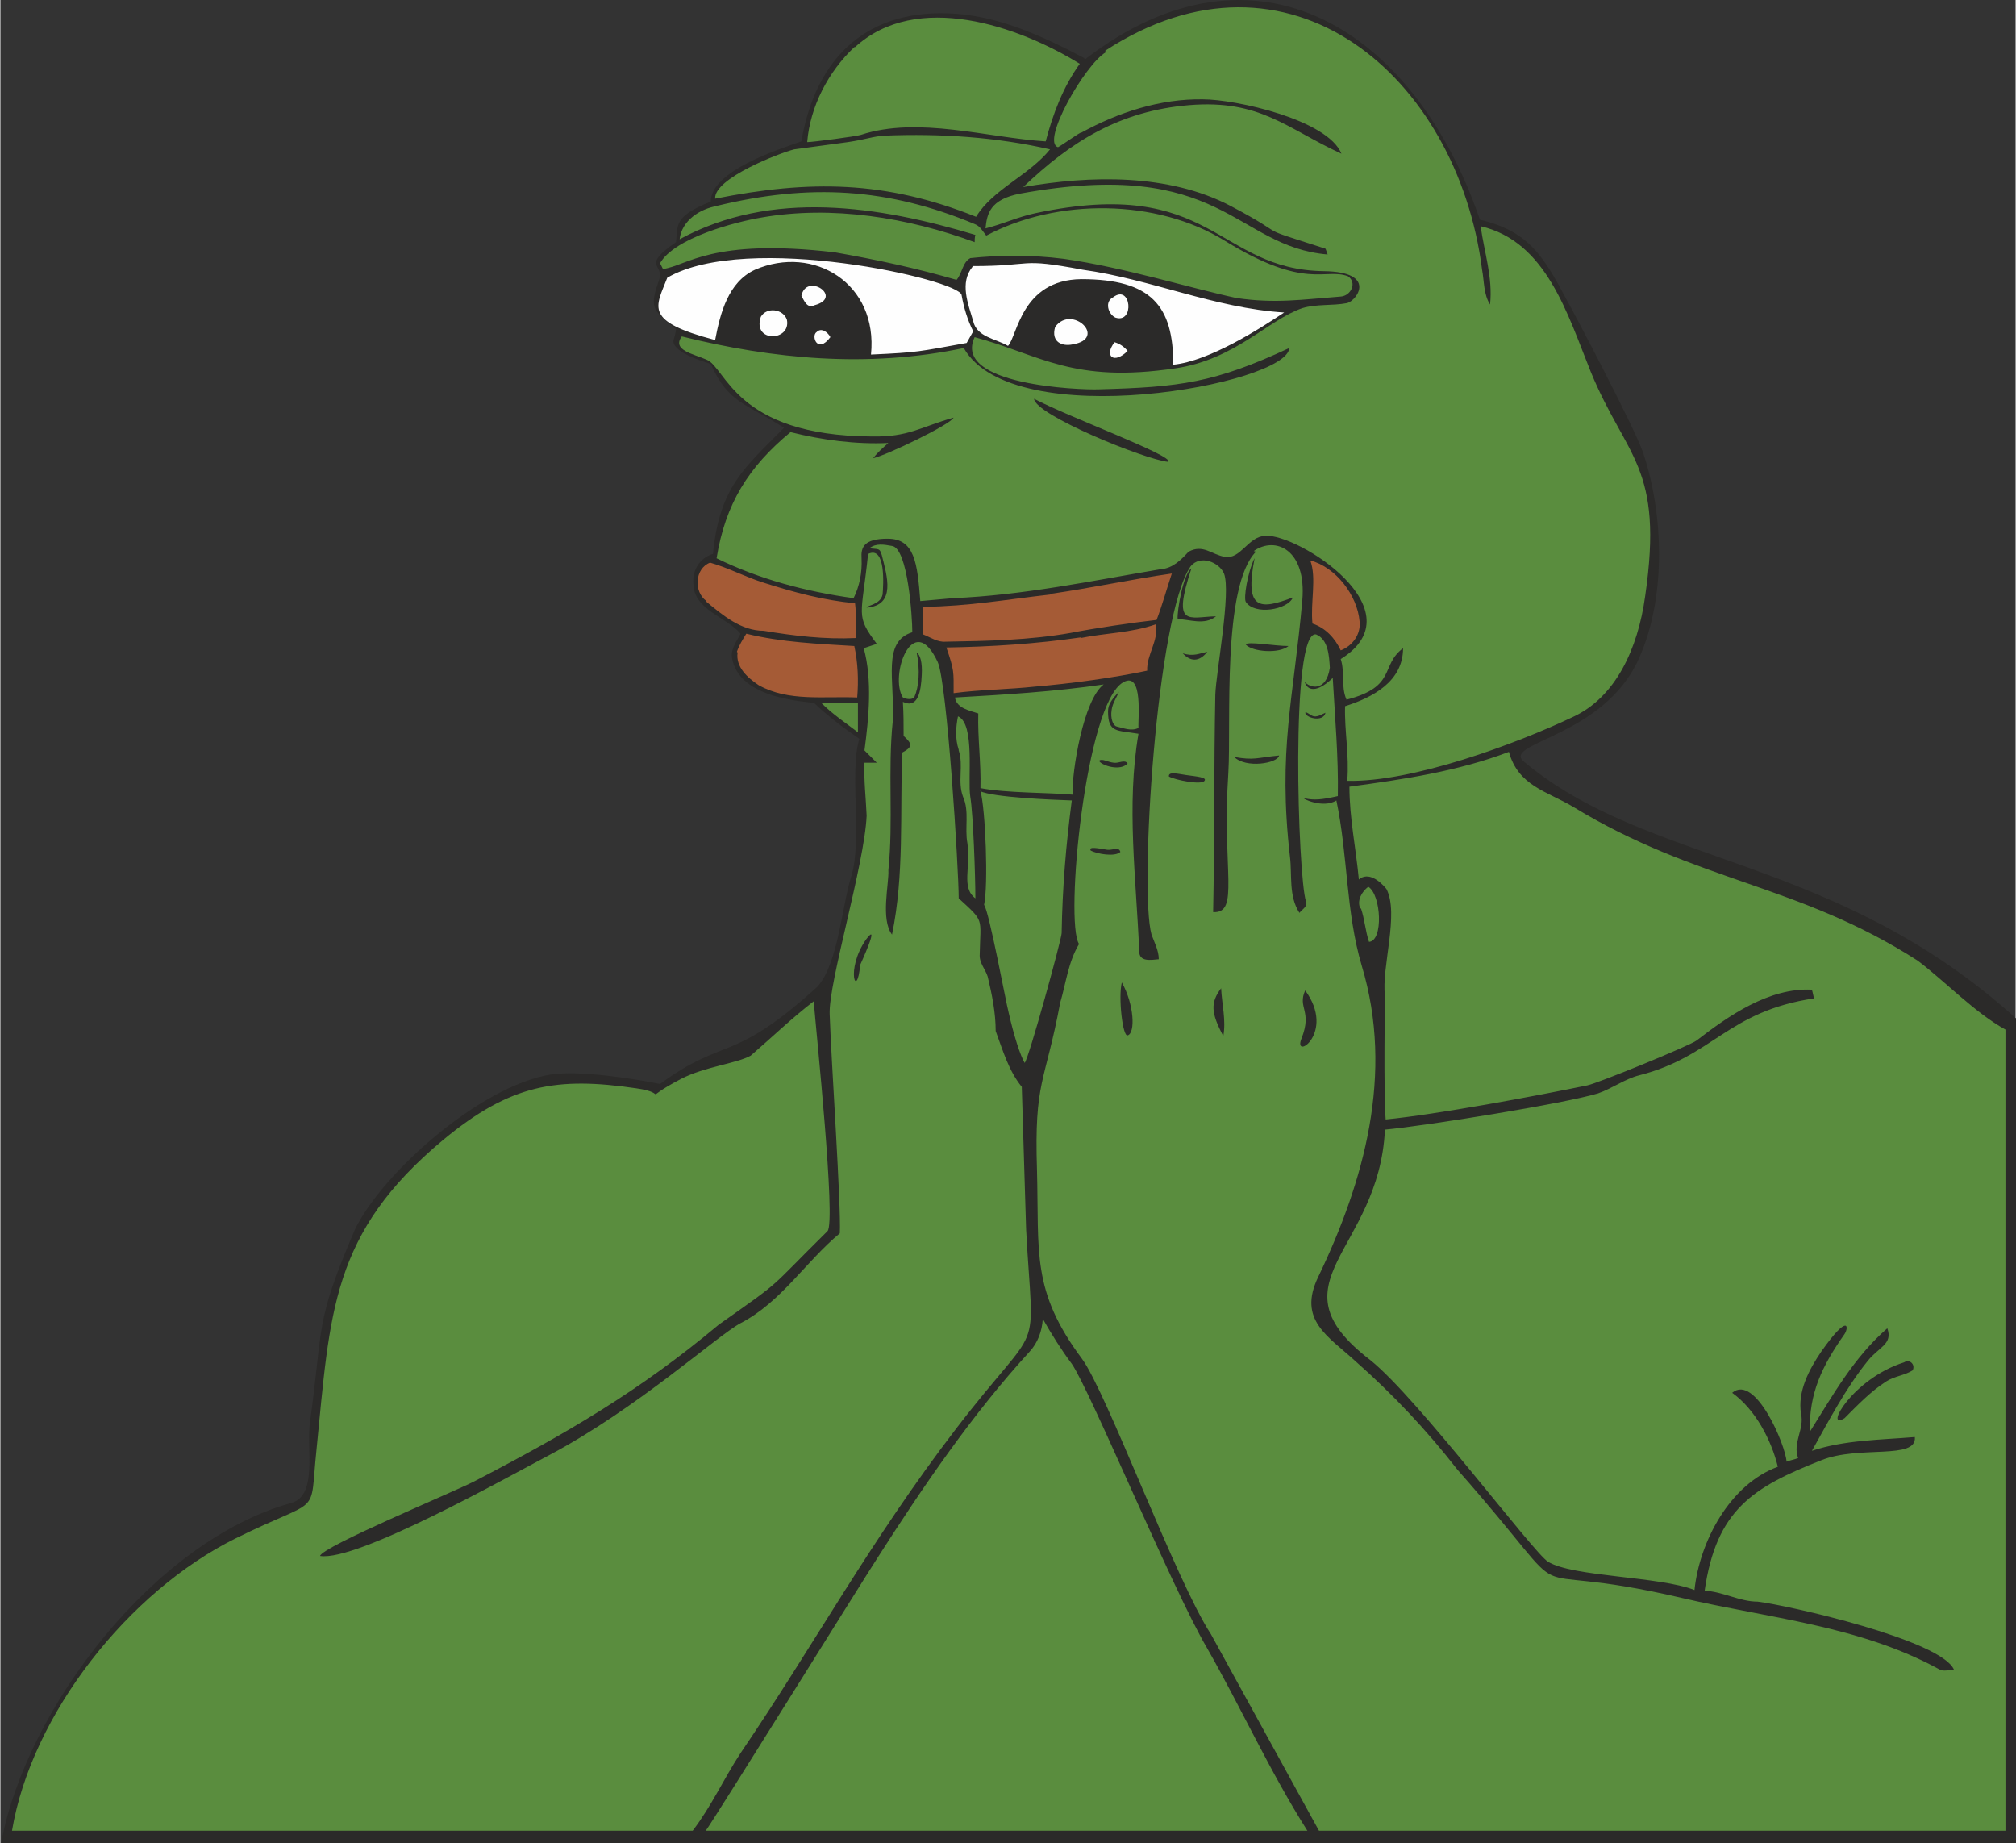 <?xml version="1.0" encoding="UTF-8"?>
<!DOCTYPE svg PUBLIC "-//W3C//DTD SVG 1.1//EN" "http://www.w3.org/Graphics/SVG/1.1/DTD/svg11.dtd">
<!-- Creator: CorelDRAW 2020 (64-Bit) -->
<svg xmlns="http://www.w3.org/2000/svg" xml:space="preserve" width="89.084mm" height="81.426mm" version="1.1" style="shape-rendering:geometricPrecision; text-rendering:geometricPrecision; image-rendering:optimizeQuality; fill-rule:evenodd; clip-rule:evenodd"
viewBox="0 0 2.78 2.542"
 xmlns:xlink="http://www.w3.org/1999/xlink"
 xmlns:xodm="http://www.corel.com/coreldraw/odm/2003">
 <rect x="0" y="0" width="2.78" height="2.542" fill="#333333" stroke="none"/>
 <defs>
  <style type="text/css">
   <![CDATA[
    .fil0 {fill:#2B2A29}
    .fil1 {fill:#FEFEFE;fill-rule:nonzero}
    .fil2 {fill:#5A8D3E;fill-rule:nonzero}
    .fil3 {fill:#A55B36;fill-rule:nonzero}
   ]]>
  </style>
 </defs>
 <g id="Слой_x0020_1">
  <path class="fil0" d="M1.496 0.082c0.236,-0.182 0.456,-0.04 0.545,0.221 0.067,0.016 0.087,0.049 0.12,0.111 0.008,0.014 0.093,0.175 0.105,0.21 0.028,0.083 0.033,0.199 -0.006,0.285 -0.048,0.106 -0.184,0.115 -0.16,0.14 0.172,0.146 0.43,0.129 0.681,0.356l0 1.137 -2.78 0c0.035,-0.187 0.212,-0.417 0.4,-0.469 0.037,-0.01 0.021,-0.074 0.026,-0.111 0.019,-0.136 0.006,-0.135 0.062,-0.266 0.037,-0.077 0.172,-0.198 0.27,-0.214 0.039,-0.006 0.11,0.005 0.151,0.013 0.09,-0.066 0.099,-0.027 0.217,-0.134 0.029,-0.032 0.034,-0.113 0.047,-0.153 0.015,-0.048 -0.003,-0.145 0.011,-0.189 -0.022,-0.015 -0.043,-0.031 -0.062,-0.049 -0.005,-0.003 -0.105,-0.003 -0.114,-0.064 -0.001,-0.012 0.007,-0.022 0.012,-0.032 -0.019,-0.023 -0.065,-0.033 -0.065,-0.069 -0.002,-0.018 0.009,-0.036 0.027,-0.041 0.009,-0.093 0.044,-0.119 0.098,-0.174 -0.053,-0.034 -0.077,-0.034 -0.101,-0.088 -0.022,-0.007 -0.043,-0.015 -0.05,-0.026 -0.004,-0.006 0.001,-0.01 0.002,-0.022 -0.035,-0.028 -0.036,-0.031 -0.023,-0.069 0.007,-0.021 -0.026,-0.017 0.023,-0.051 0.003,-0.022 -0.005,-0.035 0.048,-0.056 0,-0.042 0.093,-0.072 0.125,-0.083 0.02,-0.117 0.092,-0.185 0.214,-0.176 0.063,0.005 0.121,0.032 0.176,0.061z"/>
  <path class="fil1" d="M1.537 0.472c0.007,0.002 0.013,0.006 0.018,0.012 -0.019,0.019 -0.033,0.007 -0.018,-0.012zm-0.411 -0.014c0.007,-0.007 0.016,0.001 0.019,0.007 -0.018,0.024 -0.027,-0.002 -0.019,-0.007zm0.329 -0.007c0.023,-0.032 0.073,0.016 0.024,0.024 -0.014,0.003 -0.03,-0.003 -0.024,-0.024zm-0.406 -0.014c0.008,-0.014 0.031,-0.011 0.036,0.004 0.006,0.03 -0.048,0.032 -0.036,-0.004zm0.486 -0.027c0.025,-0.019 0.03,0.037 0.003,0.028 -0.01,-0.005 -0.015,-0.022 -0.003,-0.028zm-0.43 -0.002c0.007,-0.033 0.059,0.002 0.018,0.013 -0.01,0.005 -0.014,-0.006 -0.018,-0.013zm0.236 -0.041c0.087,0 0.062,-0.012 0.152,0.005 0.094,0.013 0.182,0.053 0.278,0.059 -0.033,0.022 -0.103,0.067 -0.153,0.072 0,-0.081 -0.03,-0.118 -0.127,-0.118 -0.083,0.001 -0.088,0.079 -0.101,0.092 -0.017,-0.01 -0.043,-0.012 -0.048,-0.034 -0.007,-0.024 -0.019,-0.053 -0.001,-0.075zm-0.421 0.016c0.11,-0.064 0.404,0.003 0.406,0.024 0.003,0.017 0.008,0.034 0.016,0.05 -0.003,0.005 -0.006,0.011 -0.009,0.016 -0.067,0.012 -0.066,0.013 -0.132,0.016 0.01,-0.098 -0.079,-0.152 -0.16,-0.117 -0.037,0.017 -0.048,0.06 -0.055,0.097 -0.099,-0.026 -0.082,-0.045 -0.066,-0.086z"/>
  <path class="fil2" d="M1.524 0.07c0.253,-0.165 0.486,0.035 0.52,0.302 0.003,0.016 0.002,0.034 0.011,0.048 0.004,-0.037 -0.008,-0.072 -0.013,-0.108 0.091,0.021 0.12,0.122 0.152,0.201 0.049,0.119 0.101,0.13 0.075,0.309 -0.01,0.073 -0.041,0.14 -0.1,0.167 -0.078,0.037 -0.221,0.09 -0.311,0.088 0.003,-0.035 -0.004,-0.069 -0.003,-0.103 0.038,-0.012 0.08,-0.034 0.08,-0.08 -0.032,0.024 -0.008,0.053 -0.078,0.071 -0.008,-0.018 -0.002,-0.038 -0.008,-0.056 0.108,-0.067 -0.059,-0.173 -0.104,-0.17 -0.024,0.001 -0.034,0.033 -0.056,0.029 -0.018,-0.003 -0.03,-0.018 -0.05,-0.007 -0.01,0.011 -0.022,0.023 -0.038,0.024 -0.095,0.016 -0.19,0.036 -0.287,0.04l-0.045 0.004c-0.004,-0.053 -0.008,-0.086 -0.045,-0.086 -0.033,0 -0.037,0.012 -0.036,0.027 0.001,0.02 -0.003,0.039 -0.011,0.055 -0.065,-0.009 -0.13,-0.026 -0.189,-0.055 0.012,-0.075 0.044,-0.126 0.102,-0.174 0.044,0.011 0.09,0.017 0.135,0.015 -0.007,0.006 -0.015,0.013 -0.021,0.021 0.018,-0.004 0.106,-0.046 0.111,-0.056 -0.046,0.013 -0.062,0.027 -0.113,0.026 -0.189,-0.001 -0.201,-0.096 -0.228,-0.106 -0.018,-0.008 -0.048,-0.013 -0.034,-0.032 0.125,0.031 0.256,0.044 0.389,0.016 0.068,0.12 0.447,0.05 0.449,-0 -0.103,0.048 -0.151,0.054 -0.263,0.057 -0.027,0.001 -0.202,-0.006 -0.171,-0.072 0.092,0.025 0.135,0.064 0.277,0.043 0.082,-0.012 0.128,-0.067 0.175,-0.083 0.02,-0.006 0.041,-0.003 0.062,-0.007 0.014,-0.004 0.041,-0.043 -0.032,-0.044 -0.149,-0.002 -0.153,-0.132 -0.398,-0.08 -0.024,0.005 -0.045,0.015 -0.069,0.021 0.002,-0.02 0.006,-0.04 0.048,-0.048 0.28,-0.051 0.295,0.073 0.424,0.084 -0.001,-0.002 -0.002,-0.006 -0.003,-0.008 -0.106,-0.034 -0.042,-0.012 -0.131,-0.059 -0.086,-0.045 -0.194,-0.042 -0.286,-0.026 0.066,-0.063 0.133,-0.105 0.229,-0.113 0.098,-0.008 0.134,0.032 0.21,0.067 -0.019,-0.047 -0.146,-0.075 -0.191,-0.075 -0.059,-0.001 -0.117,0.018 -0.168,0.046 -0,-0.002 -0.026,0.017 -0.032,0.02 -0.024,-0.007 0.037,-0.114 0.066,-0.131zm0.352 1.183c-0.005,-0.011 0.002,-0.023 0.011,-0.03 0.018,0.011 0.021,0.075 0.001,0.076 -0.005,-0.015 -0.006,-0.031 -0.011,-0.046zm-0.743 -0.283c0.017,0 0.034,0 0.05,-0.001 0,0.014 0,0.027 -0,0.041 -0.017,-0.013 -0.035,-0.025 -0.05,-0.04zm0.189 0.064c-0.005,-0.015 -0.004,-0.031 -0.001,-0.046 0.024,0.01 0.013,0.087 0.017,0.111 0.004,0.024 0.007,0.109 0.007,0.14 -0.02,-0.015 -0.006,-0.043 -0.011,-0.076 -0.004,-0.021 0.003,-0.044 -0.006,-0.064 -0.008,-0.021 0.001,-0.043 -0.006,-0.064zm-0.334 -0.75c0.128,-0.031 0.236,-0.025 0.356,0.025 0.008,0.003 0.011,0.01 0.016,0.016 0.098,-0.052 0.235,-0.051 0.329,0.007 0.112,0.069 0.138,0.037 0.17,0.049 0.013,0.009 0.004,0.027 -0.01,0.028 -0.053,0.004 -0.09,0.01 -0.144,0.002 -0.065,-0.014 -0.154,-0.042 -0.238,-0.054 -0.047,-0.006 -0.092,-0.005 -0.129,-0.001 -0.011,0.006 -0.011,0.021 -0.019,0.03 -0.055,-0.016 -0.111,-0.028 -0.168,-0.038 -0.171,-0.02 -0.204,0.019 -0.237,0.023 -0.001,-0.002 -0.003,-0.006 -0.004,-0.008 0.02,-0.035 0.104,-0.057 0.14,-0.063 0.097,-0.017 0.202,-0 0.294,0.034 0,-0.002 0,-0.007 0.001,-0.01 -0.133,-0.04 -0.281,-0.063 -0.408,0.006 0.003,-0.026 0.028,-0.042 0.052,-0.046zm0.438 0.266c0.001,0.022 0.153,0.084 0.185,0.087 0.009,-0.008 -0.138,-0.062 -0.185,-0.087zm-0.247 -0.485c0.085,-0.078 0.226,-0.029 0.31,0.023 -0.023,0.032 -0.037,0.069 -0.047,0.107 -0.08,-0.005 -0.176,-0.035 -0.255,-0.009 -0.006,0.002 -0.066,0.01 -0.074,0.01 0.004,-0.049 0.029,-0.097 0.065,-0.131zm0.042 0.122c0.076,-0.003 0.153,0.002 0.227,0.019 -0.029,0.036 -0.079,0.055 -0.102,0.093 -0.125,-0.05 -0.229,-0.051 -0.36,-0.025 -0.002,-0.028 0.089,-0.063 0.109,-0.068l0.074 -0.01c0.027,-0.004 0.034,-0.008 0.052,-0.009zm-0.022 0.569c0.009,-0.007 0.02,-0.005 0.031,-0.003 0.022,0.003 0.028,0.099 0.028,0.119 -0.042,0.013 -0.024,0.066 -0.027,0.123 -0.007,0.068 0.001,0.137 -0.006,0.205 0.001,0.019 -0.011,0.068 0.005,0.089 0.017,-0.082 0.011,-0.168 0.014,-0.251 0.015,-0.008 0.014,-0.012 0.002,-0.023 0,-0.016 0,-0.031 -0.001,-0.047 0.021,0.01 0.025,-0.015 0.026,-0.037 0.001,-0.017 -0.002,-0.028 -0.007,-0.031 0.005,0.025 0.003,0.047 -0.003,0.061 -0.002,0.004 -0.01,0.004 -0.016,0.001 -0.019,-0.03 0.014,-0.122 0.048,-0.049 0.013,0.028 0.029,0.286 0.029,0.326 0.036,0.033 0.03,0.026 0.029,0.077 -0.001,0.012 0.008,0.021 0.011,0.031 0.006,0.025 0.011,0.05 0.011,0.075 0.01,0.027 0.018,0.055 0.036,0.077l0.006 0.197c0.01,0.186 0.025,0.116 -0.097,0.275 -0.118,0.154 -0.195,0.297 -0.297,0.447 -0.023,0.035 -0.04,0.073 -0.066,0.107l-0.939 0c0.027,-0.161 0.161,-0.33 0.308,-0.403 0.121,-0.06 0.102,-0.026 0.112,-0.122 0.019,-0.19 0.02,-0.299 0.175,-0.428 0.093,-0.077 0.157,-0.087 0.266,-0.071 0.05,0.007 0.001,0.019 0.062,-0.013 0.033,-0.017 0.076,-0.021 0.096,-0.032 0.029,-0.025 0.057,-0.052 0.087,-0.075 0.003,0.039 0.031,0.305 0.019,0.317 -0.086,0.085 -0.058,0.064 -0.15,0.129 -0.11,0.092 -0.21,0.15 -0.337,0.216 -0.029,0.015 -0.21,0.09 -0.213,0.103 0.051,0.008 0.257,-0.108 0.316,-0.139 0.121,-0.064 0.232,-0.165 0.264,-0.182 0.056,-0.029 0.09,-0.085 0.137,-0.124 0.002,-0.037 -0.012,-0.24 -0.014,-0.302 -0.002,-0.043 0.048,-0.206 0.051,-0.274 -0.001,-0.024 -0.004,-0.049 -0.003,-0.073 0.005,0 0.011,0 0.017,0 -0.006,-0.006 -0.011,-0.011 -0.017,-0.017 0.006,-0.045 0.011,-0.097 -0.001,-0.141 0.006,-0.002 0.012,-0.004 0.018,-0.006 -0.03,-0.04 -0.021,-0.037 -0.012,-0.124 0.025,-0.012 0.021,0.044 0.02,0.056 -0.003,0.014 -0.022,0.015 -0.022,0.018 0.041,-0.003 0.028,-0.044 0.021,-0.072 -0.003,-0.011 -0.005,-0.008 -0.018,-0.01zm-0.005 0.54c-0.029,0.042 -0.012,0.084 -0.008,0.035 -0,-0 0.029,-0.063 0.008,-0.035zm0.535 -0.536c0.03,-0.021 0.073,-0.002 0.067,0.068 -0.012,0.136 -0.034,0.206 -0.017,0.354 0.003,0.025 -0.002,0.054 0.013,0.077 0.004,-0.005 0.012,-0.009 0.009,-0.016 -0.011,-0.033 -0.022,-0.375 0.014,-0.368 0.017,0.007 0.018,0.03 0.019,0.046 -0.005,0.034 -0.028,0.028 -0.035,0.019 0.007,0.021 0.029,0.005 0.039,-0.005 0.003,0.054 0.008,0.109 0.007,0.163 -0.022,0.005 -0.033,0.006 -0.046,0.003 -0.006,-0.001 0.025,0.015 0.044,0.003 0.016,0.076 0.013,0.154 0.035,0.228 0.045,0.149 0.003,0.298 -0.06,0.429 -0.029,0.06 0.014,0.082 0.052,0.117 0.051,0.045 0.098,0.095 0.14,0.149 0.186,0.211 0.057,0.118 0.31,0.177 0.12,0.028 0.244,0.038 0.354,0.098 0.006,0.004 0.014,0.001 0.021,0.001 -0.017,-0.041 -0.229,-0.089 -0.271,-0.094 -0.025,-0 -0.048,-0.014 -0.073,-0.015 0.016,-0.112 0.067,-0.143 0.161,-0.18 0.052,-0.021 0.132,0 0.129,-0.032 -0.048,0.004 -0.097,0.004 -0.142,0.019 0.023,-0.041 0.047,-0.087 0.077,-0.124 0.015,-0.019 0.035,-0.023 0.027,-0.045 -0.046,0.04 -0.075,0.092 -0.107,0.143 -0.001,-0.054 0.017,-0.091 0.048,-0.135 0.006,-0.009 0.006,-0.03 -0.032,0.024 -0.017,0.025 -0.033,0.055 -0.028,0.086 0.005,0.021 -0.012,0.04 -0.004,0.061 -0.005,0.002 -0.011,0.003 -0.016,0.005 -0.001,-0.022 -0.043,-0.122 -0.075,-0.095 0.032,0.023 0.054,0.065 0.063,0.102 -0.066,0.024 -0.108,0.103 -0.115,0.17 -0.048,-0.019 -0.168,-0.018 -0.202,-0.039 -0.02,-0.012 -0.179,-0.225 -0.245,-0.278 -0.141,-0.108 0.012,-0.149 0.02,-0.318 0.055,-0.005 0.248,-0.036 0.294,-0.05 0.02,-0.007 0.037,-0.02 0.057,-0.025 0.102,-0.026 0.121,-0.088 0.241,-0.106 -0.001,-0.003 -0.002,-0.009 -0.003,-0.012 -0.059,-0.003 -0.115,0.036 -0.159,0.07 -0.009,0.007 -0.136,0.059 -0.151,0.062 -0.073,0.015 -0.207,0.04 -0.278,0.047 -0.003,-0.036 -0.001,-0.171 -0.001,-0.171 -0.005,-0.038 0.02,-0.113 0.002,-0.147 -0.009,-0.011 -0.025,-0.024 -0.038,-0.013 -0.004,-0.043 -0.013,-0.085 -0.013,-0.128 0.074,-0.01 0.149,-0.021 0.22,-0.048 0.013,0.047 0.052,0.054 0.089,0.076 0.171,0.104 0.31,0.106 0.475,0.212 0.036,0.027 0.079,0.072 0.121,0.095l0 1.105 -0.947 0 -0.149 -0.271c-0.048,-0.073 -0.144,-0.334 -0.178,-0.38 -0.07,-0.094 -0.059,-0.146 -0.062,-0.26 -0.004,-0.124 0.011,-0.119 0.032,-0.231 0.008,-0.027 0.011,-0.056 0.026,-0.081 -0.02,-0.03 0.009,-0.332 0.061,-0.361 0.028,-0.016 0.02,0.052 0.021,0.063 -0.01,0.005 -0.021,-0 -0.03,-0.002 -0.005,-0.001 -0.009,-0.011 -0.007,-0.023 0.001,-0.009 0.008,-0.019 0.01,-0.025 -0.009,0.01 -0.015,0.017 -0.015,0.027 0,0.03 0.012,0.026 0.042,0.031 -0.017,0.099 -0.003,0.201 0.001,0.3 0,0.015 0.016,0.012 0.027,0.011 -0,-0.012 -0.006,-0.023 -0.01,-0.034 -0.017,-0.06 0.007,-0.441 0.054,-0.508 0.013,-0.016 0.039,-0.006 0.046,0.01 0.01,0.026 -0.011,0.136 -0.012,0.167 -0.002,0.1 -0.001,0.2 -0.003,0.3 0.037,0.002 0.012,-0.058 0.021,-0.193 0.004,-0.067 -0.009,-0.256 0.038,-0.304zm0.001 0.01c-0.01,0.021 -0.015,0.055 -0.012,0.06 0.012,0.019 0.058,0.011 0.065,-0.006 -0.045,0.017 -0.067,0.018 -0.053,-0.053zm-0.105 0.084c0.015,0 0.036,0.009 0.052,-0.004 -0.038,0.001 -0.061,0.016 -0.034,-0.066 -0.011,0.007 -0.02,0.058 -0.019,0.07zm0.093 0.035c0.009,0.01 0.046,0.013 0.059,0.002 -0.02,0 -0.057,-0.007 -0.059,-0.002zm-0.087 0.012c0.01,0.011 0.022,0.013 0.034,-0.002 -0.011,0.002 -0.019,0.007 -0.034,0.002zm0.169 0.081c-0.001,0.008 0.025,0.015 0.028,0.001 -0.003,0.001 -0.01,0.006 -0.016,0.005 -0.005,-0.001 -0.01,-0.007 -0.012,-0.005zm-0.098 0.062c0.016,0.016 0.06,0.009 0.062,-0.002 -0.031,0.003 -0.034,0.007 -0.062,0.002zm-0.186 0.006c0.004,0.006 0.029,0.014 0.039,0.003 -0.004,-0.006 -0.012,-0 -0.019,-0.001 -0.009,-0.001 -0.016,-0.006 -0.02,-0.003zm0.096 0.021c0.009,0.005 0.045,0.012 0.049,0.006 0.004,-0.005 -0.011,-0.006 -0.025,-0.008 -0.013,-0.002 -0.025,-0.005 -0.024,0.002zm-0.108 0.102c0.009,0.005 0.034,0.009 0.041,0.002 -0.002,-0.008 -0.011,-0.002 -0.018,-0.003 -0.013,-0.002 -0.026,-0.005 -0.023,0.001zm0.183 0.256c0.004,-0.022 -0.002,-0.044 -0.003,-0.066 -0.015,0.02 -0.014,0.034 0.003,0.066zm0.108 0.003c-0.013,0.032 0.048,-0.007 0.005,-0.066 -0.011,0.024 0.01,0.028 -0.005,0.066zm-0.248 -0.077c-0.005,0.02 0.001,0.075 0.008,0.073 0.011,-0.003 0.009,-0.043 -0.008,-0.073zm1.079 0.524c-0.072,0.023 -0.111,0.095 -0.082,0.077 0.018,-0.018 0.036,-0.037 0.058,-0.051 0.011,-0.007 0.025,-0.008 0.036,-0.015 0.004,-0.008 -0.004,-0.016 -0.012,-0.011zm-1.309 -0.917c0.069,-0.004 0.137,-0.008 0.205,-0.018 -0.028,0.021 -0.044,0.12 -0.043,0.152 -0.033,-0.003 -0.091,-0.002 -0.127,-0.009 0.001,-0.035 -0.004,-0.069 -0.003,-0.103 -0.012,-0.004 -0.029,-0.007 -0.032,-0.021zm0.034 0.129c0.019,0.009 0.1,0.012 0.127,0.013 -0.008,0.061 -0.013,0.121 -0.014,0.183 0,0.008 -0.045,0.172 -0.051,0.179 -0.006,-0.01 -0.015,-0.038 -0.022,-0.069 -0.004,-0.015 -0.027,-0.14 -0.034,-0.149 0.006,-0.027 0.002,-0.132 -0.005,-0.157zm0.087 0.728c0.012,0.021 0.025,0.042 0.04,0.062 0.025,0.036 0.139,0.311 0.186,0.391 0.048,0.084 0.087,0.171 0.139,0.253l-0.83 0c0.01,-0.013 0.214,-0.341 0.238,-0.378 0.062,-0.097 0.131,-0.198 0.209,-0.283 0.011,-0.012 0.017,-0.028 0.018,-0.045z"/>
  <path class="fil3" d="M0.974 0.829c-0.018,-0.013 -0.016,-0.045 0.005,-0.053 0.025,0.007 0.049,0.02 0.075,0.028 0.041,0.013 0.082,0.024 0.125,0.028 0.002,0.016 0.001,0.032 0.001,0.048 -0.043,0.002 -0.085,-0.003 -0.127,-0.01 -0.031,0 -0.056,-0.021 -0.079,-0.04zm0.475 -0.01c0.056,-0.008 0.111,-0.02 0.167,-0.028 -0.007,0.021 -0.013,0.043 -0.021,0.064 -0.035,0.004 -0.083,0.011 -0.119,0.018 -0.057,0.01 -0.114,0.011 -0.172,0.012 -0.011,0.001 -0.021,-0.006 -0.031,-0.01 0,-0.013 0,-0.025 0,-0.038 0.065,-0.001 0.113,-0.01 0.175,-0.017zm0.358 -0.046c0.035,0.009 0.065,0.048 0.068,0.084 0.002,0.018 -0.01,0.034 -0.026,0.04 -0.008,-0.017 -0.021,-0.031 -0.039,-0.037 -0.003,-0.029 0.006,-0.063 -0.003,-0.087zm-0.317 0.107c0.034,-0.007 0.07,-0.007 0.104,-0.019 0.004,0.023 -0.013,0.042 -0.012,0.064 -0.047,0.01 -0.107,0.018 -0.155,0.022 -0.037,0.004 -0.075,0.004 -0.112,0.009 0,-0.03 0.001,-0.031 -0.01,-0.063 0.062,-0.001 0.124,-0.005 0.186,-0.014zm-0.474 0.019c0.003,-0.009 0.008,-0.017 0.013,-0.025 0.049,0.012 0.1,0.014 0.149,0.017 0.005,0.023 0.006,0.047 0.004,0.071 -0.046,-0.002 -0.095,0.006 -0.136,-0.017 -0.015,-0.01 -0.032,-0.025 -0.029,-0.045z"/>
 </g>
</svg>
